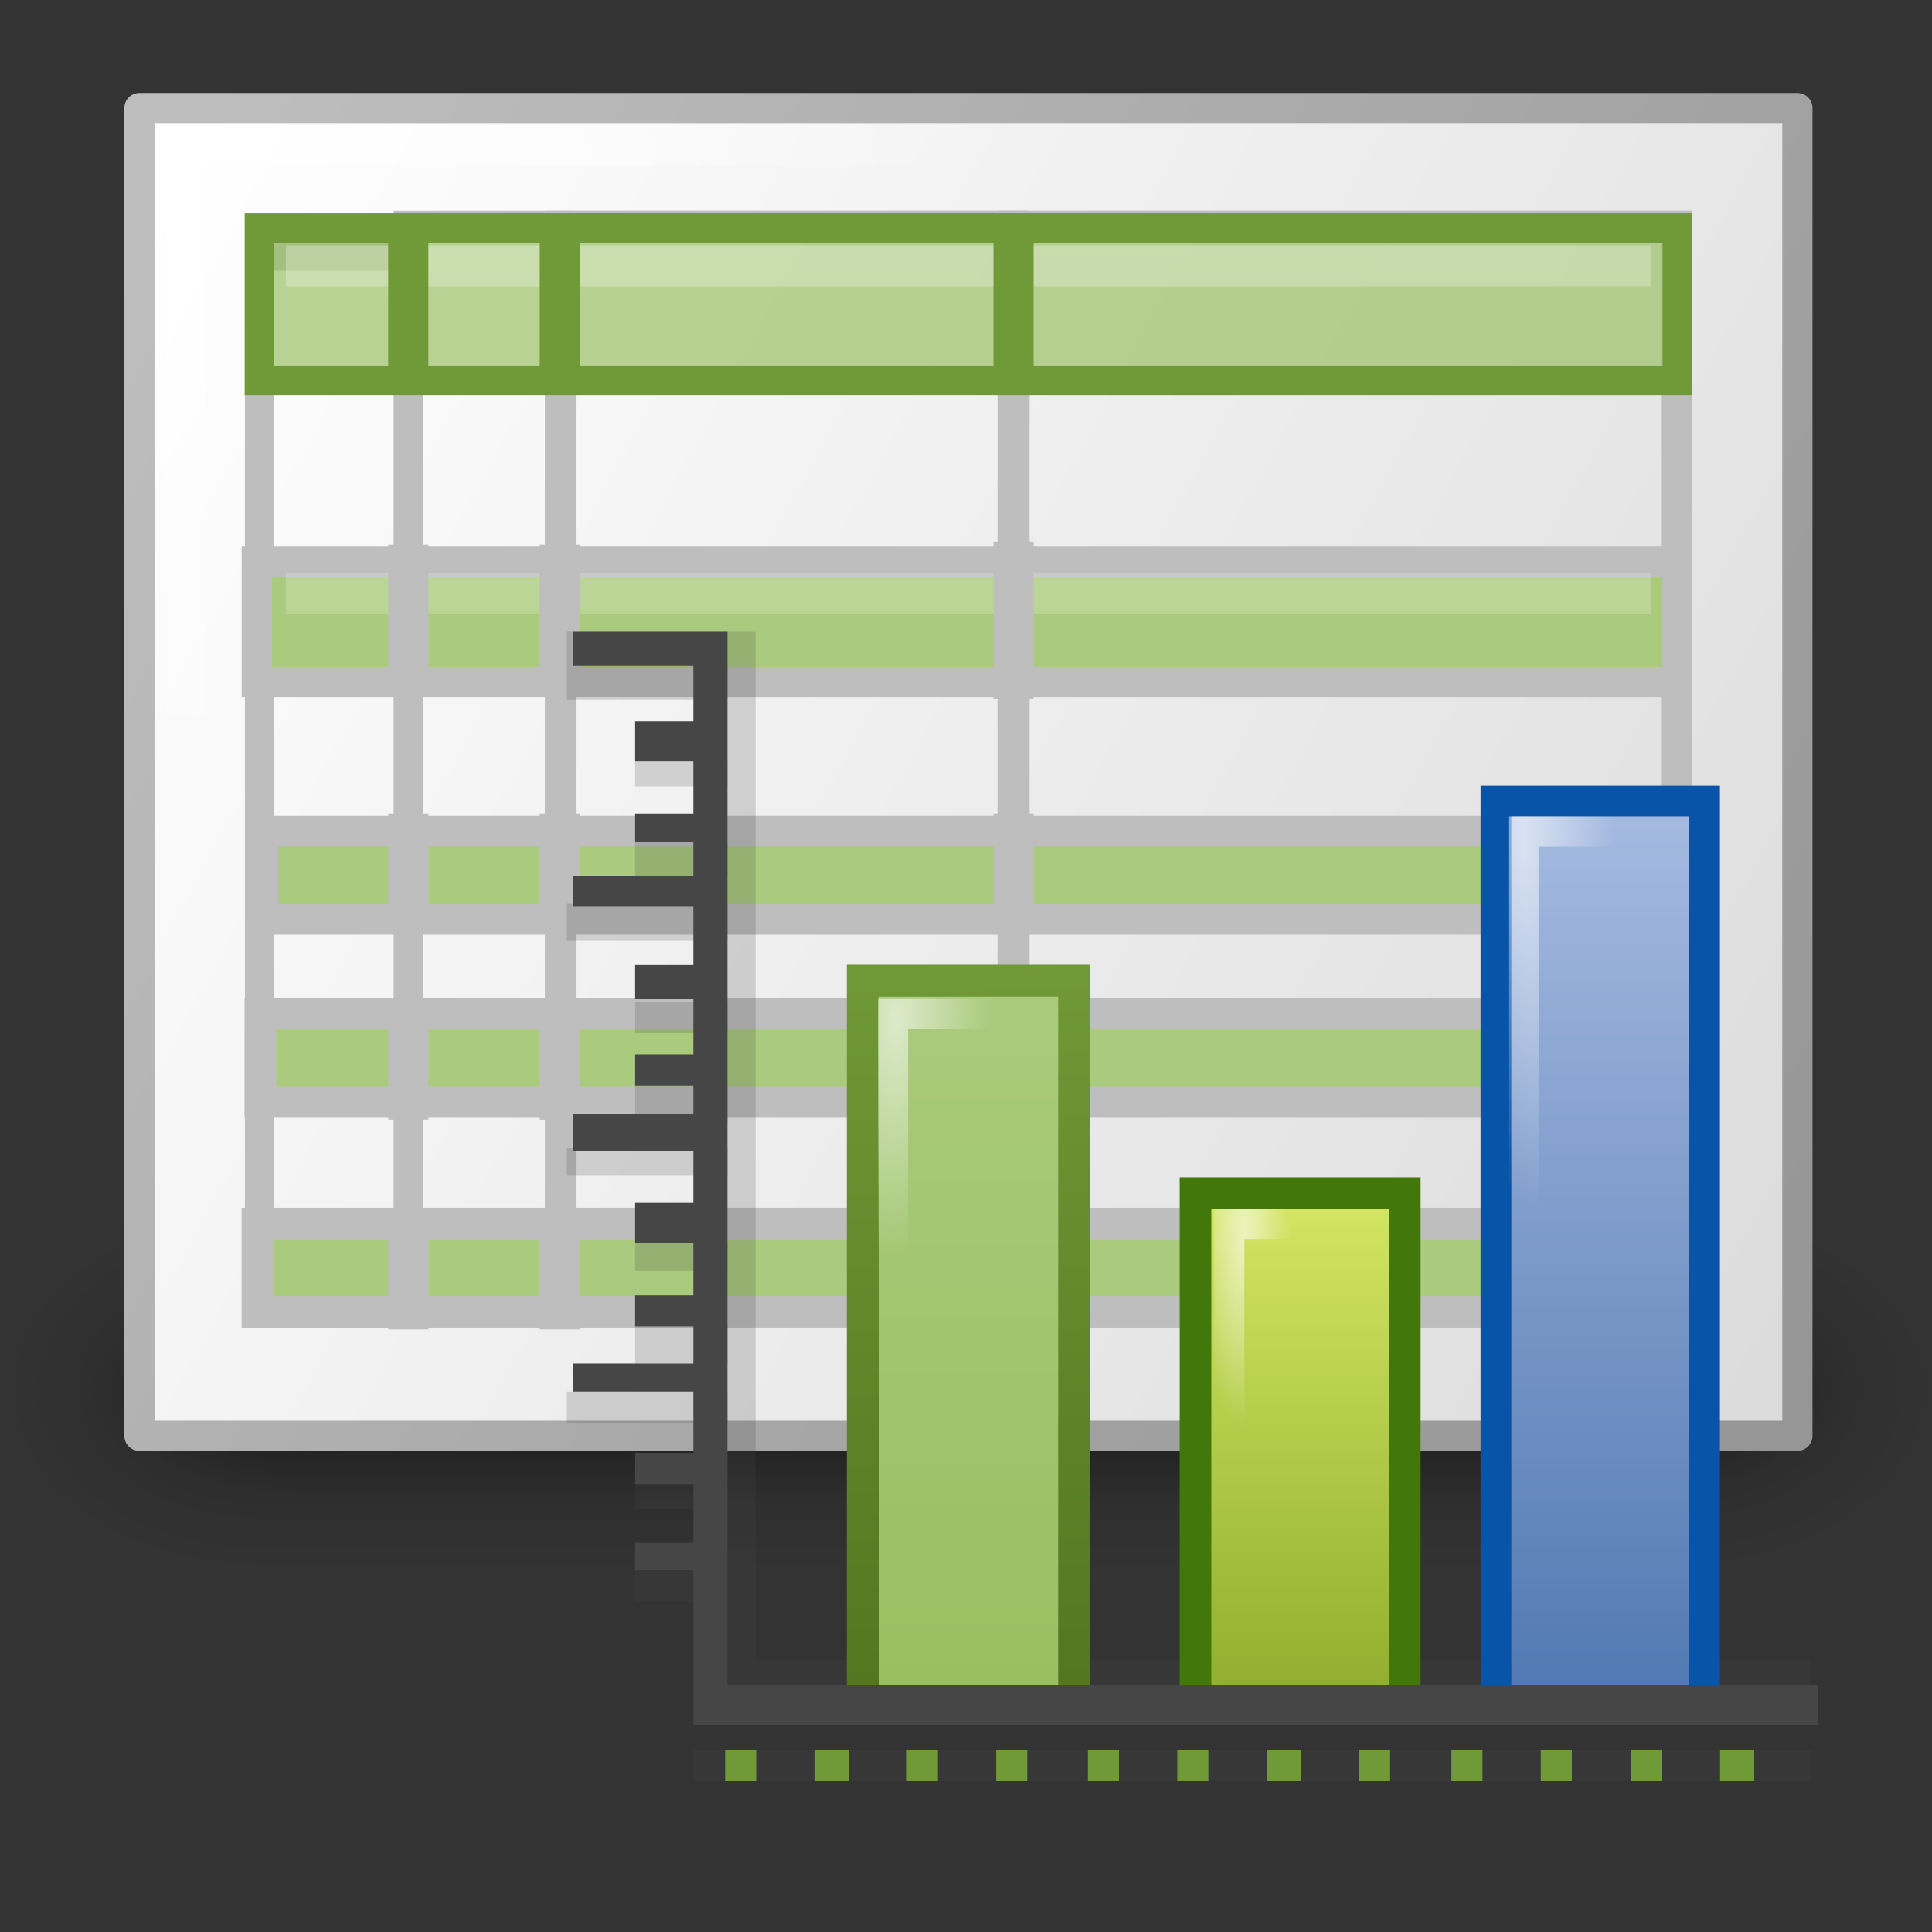 <?xml version="1.0" encoding="UTF-8" standalone="no"?>
<!-- Created with Inkscape (http://www.inkscape.org/) -->

<svg
   xmlns:svg="http://www.w3.org/2000/svg"
   xmlns="http://www.w3.org/2000/svg"
   xmlns:xlink="http://www.w3.org/1999/xlink"
   version="1.0"
   width="64"
   height="64"
   id="svg11300">
  <rect width="100%" height="100%" fill="#333333" stroke="none"/>
  <defs
     id="defs3">
    <linearGradient
       id="linearGradient6482">
      <stop
         id="stop6484"
         style="stop-color:#709937;stop-opacity:1"
         offset="0" />
      <stop
         id="stop6486"
         style="stop-color:#51751e;stop-opacity:1"
         offset="1" />
    </linearGradient>
    <linearGradient
       id="linearGradient7962">
      <stop
         id="stop7964"
         style="stop-color:#ffffff;stop-opacity:1"
         offset="0" />
      <stop
         id="stop7966"
         style="stop-color:#ffffff;stop-opacity:0"
         offset="1" />
    </linearGradient>
    <linearGradient
       id="linearGradient6288">
      <stop
         id="stop6290"
         style="stop-color:#969696;stop-opacity:1"
         offset="0" />
      <stop
         id="stop6292"
         style="stop-color:#bebebe;stop-opacity:1"
         offset="1" />
    </linearGradient>
    <linearGradient
       id="linearGradient6280">
      <stop
         id="stop6282"
         style="stop-color:#ffffff;stop-opacity:1"
         offset="0" />
      <stop
         id="stop6284"
         style="stop-color:#dcdcdc;stop-opacity:1"
         offset="1" />
    </linearGradient>
    <linearGradient
       id="linearGradient4103">
      <stop
         id="stop4105"
         style="stop-color:#aacb7d;stop-opacity:1"
         offset="0" />
      <stop
         id="stop4107"
         style="stop-color:#97bf60;stop-opacity:1"
         offset="1" />
    </linearGradient>
    <linearGradient
       id="linearGradient5113">
      <stop
         id="stop5115"
         style="stop-color:#ffffff;stop-opacity:1"
         offset="0" />
      <stop
         id="stop5117"
         style="stop-color:#ffffff;stop-opacity:0"
         offset="1" />
    </linearGradient>
    <linearGradient
       id="linearGradient2264">
      <stop
         id="stop2266"
         style="stop-color:#d7e866;stop-opacity:1"
         offset="0" />
      <stop
         id="stop2268"
         style="stop-color:#8cab2a;stop-opacity:1"
         offset="1" />
    </linearGradient>
    <linearGradient
       id="linearGradient4103-772-865-112-606">
      <stop
         id="stop139214"
         style="stop-color:#a7bce2;stop-opacity:1"
         offset="0" />
      <stop
         id="stop139216"
         style="stop-color:#5077b1;stop-opacity:1"
         offset="1" />
    </linearGradient>
    <linearGradient
       id="linearGradient3688">
      <stop
         id="stop3690"
         style="stop-color:#000000;stop-opacity:1"
         offset="0" />
      <stop
         id="stop3692"
         style="stop-color:#000000;stop-opacity:0"
         offset="1" />
    </linearGradient>
    <linearGradient
       id="linearGradient3702">
      <stop
         id="stop3704"
         style="stop-color:#000000;stop-opacity:0"
         offset="0" />
      <stop
         id="stop3710"
         style="stop-color:#000000;stop-opacity:1"
         offset="0.5" />
      <stop
         id="stop3706"
         style="stop-color:#000000;stop-opacity:0"
         offset="1" />
    </linearGradient>
    <linearGradient
       x1="45"
       y1="25"
       x2="45"
       y2="48"
       id="linearGradient5582"
       xlink:href="#linearGradient4103-772-865-112-606"
       gradientUnits="userSpaceOnUse"
       gradientTransform="matrix(1.041,0,0,1.023,-7.086,-6.247)" />
    <linearGradient
       x1="37"
       y1="35"
       x2="37"
       y2="48"
       id="linearGradient5585"
       xlink:href="#linearGradient2264"
       gradientUnits="userSpaceOnUse"
       gradientTransform="matrix(1.038,0,0,1.06,-6.13,-7.996)" />
    <linearGradient
       x1="29"
       y1="30"
       x2="29"
       y2="48"
       id="linearGradient5588"
       xlink:href="#linearGradient4103"
       gradientUnits="userSpaceOnUse"
       gradientTransform="matrix(1.052,0,0,1.059,-6.502,-7.996)" />
    <linearGradient
       x1="27.945"
       y1="30"
       x2="28.111"
       y2="48"
       id="linearGradient5590"
       xlink:href="#linearGradient6482"
       gradientUnits="userSpaceOnUse"
       gradientTransform="matrix(1.052,0,0,1.059,-6.502,-7.996)" />
    <linearGradient
       x1="29"
       y1="7.938"
       x2="29"
       y2="40.938"
       id="linearGradient5614"
       xlink:href="#linearGradient7962"
       gradientUnits="userSpaceOnUse"
       gradientTransform="matrix(1,0,0,1.02,-5,-6.24)" />
    <linearGradient
       x1="9.414"
       y1="9.414"
       x2="48.851"
       y2="34.939"
       id="linearGradient5626"
       xlink:href="#linearGradient6280"
       gradientUnits="userSpaceOnUse"
       gradientTransform="matrix(1.007,0,0,1.188,-5.208,-7.516)" />
    <linearGradient
       x1="48.851"
       y1="34.939"
       x2="9.414"
       y2="9.414"
       id="linearGradient5628"
       xlink:href="#linearGradient6288"
       gradientUnits="userSpaceOnUse"
       gradientTransform="matrix(1.007,0,0,1.188,-5.208,-7.516)" />
    <radialGradient
       cx="5.085"
       cy="0.024"
       r="20"
       fx="5.085"
       fy="0.024"
       id="radialGradient6407"
       xlink:href="#linearGradient5113"
       gradientUnits="userSpaceOnUse"
       gradientTransform="matrix(1,0,0,0.775,0,4.163)" />
    <radialGradient
       cx="22.586"
       cy="32.166"
       r="2"
       fx="22.586"
       fy="32.166"
       id="radialGradient6409"
       xlink:href="#linearGradient7962"
       gradientUnits="userSpaceOnUse"
       gradientTransform="matrix(1.192,0.035,-0.088,2.967,-1.874,-70.934)" />
    <radialGradient
       cx="30.851"
       cy="34.829"
       r="2"
       fx="30.851"
       fy="34.829"
       id="radialGradient6411"
       xlink:href="#linearGradient7962"
       gradientUnits="userSpaceOnUse"
       gradientTransform="matrix(0.575,9.8904205e-7,-4.0201317e-6,2.335,13.127,-50.558)" />
    <radialGradient
       cx="38.497"
       cy="29.631"
       r="2"
       fx="38.497"
       fy="29.631"
       id="radialGradient6413"
       xlink:href="#linearGradient7962"
       gradientUnits="userSpaceOnUse"
       gradientTransform="matrix(1.145,-0.061,0.249,4.653,-13.619,-114.738)" />
    <radialGradient
       cx="4.993"
       cy="43.5"
       r="2.5"
       fx="4.993"
       fy="43.5"
       id="radialGradient6415"
       xlink:href="#linearGradient3688"
       gradientUnits="userSpaceOnUse"
       gradientTransform="matrix(2.207,0,0,1.6,42.315,-13.886)" />
    <radialGradient
       cx="4.993"
       cy="43.5"
       r="2.5"
       fx="4.993"
       fy="43.5"
       id="radialGradient6417"
       xlink:href="#linearGradient3688"
       gradientUnits="userSpaceOnUse"
       gradientTransform="matrix(2.207,0,0,1.6,-33.529,-125.314)" />
    <linearGradient
       x1="25.058"
       y1="47.028"
       x2="25.058"
       y2="39.999"
       id="linearGradient6419"
       xlink:href="#linearGradient3702"
       gradientUnits="userSpaceOnUse"
       gradientTransform="matrix(1.102,0,0,1.143,11.486,6)" />
    <radialGradient
       cx="4.993"
       cy="43.5"
       r="2.5"
       fx="4.993"
       fy="43.5"
       id="radialGradient6421"
       xlink:href="#linearGradient3688"
       gradientUnits="userSpaceOnUse"
       gradientTransform="matrix(2.014,0,0,1,41.931,12.214)" />
    <radialGradient
       cx="4.993"
       cy="43.5"
       r="2.5"
       fx="4.993"
       fy="43.5"
       id="radialGradient6423"
       xlink:href="#linearGradient3688"
       gradientUnits="userSpaceOnUse"
       gradientTransform="matrix(2.014,0,0,1,-33.914,-99.214)" />
    <linearGradient
       x1="25.058"
       y1="47.028"
       x2="25.058"
       y2="39.999"
       id="linearGradient6425"
       xlink:href="#linearGradient3702"
       gradientUnits="userSpaceOnUse"
       gradientTransform="matrix(1.005,0,0,0.714,13.8,24.643)" />
  </defs>
  <g
     transform="matrix(1.33,0,0,1.33,0.16,0.15)"
     id="g6427">
    <path
       d="m 17.152,43.474 0,0.774 27.846,0 0,-0.774 -27.846,0 z"
       id="path3771"
       style="opacity:0.2;fill:#464646;fill-opacity:1;fill-rule:evenodd;stroke:none;display:inline;enable-background:new" />
    <g
       transform="matrix(1.147,0,0,1.125,-19.488,-28.178)"
       id="g6970"
       style="opacity:0.9">
      <rect
         width="5.508"
         height="8"
         x="53.343"
         y="51.714"
         id="rect3701"
         style="opacity:0.262;fill:url(#radialGradient6415);fill-opacity:1;stroke:none" />
      <rect
         width="5.508"
         height="8"
         x="-22.501"
         y="-59.714"
         transform="scale(-1,-1)"
         id="rect3703"
         style="opacity:0.262;fill:url(#radialGradient6417);fill-opacity:1;stroke:none" />
      <rect
         width="30.842"
         height="8"
         x="22.501"
         y="51.714"
         id="rect3705"
         style="opacity:0.262;fill:url(#linearGradient6419);fill-opacity:1;stroke:none" />
      <rect
         width="5.026"
         height="5"
         x="51.994"
         y="53.214"
         id="rect3717"
         style="opacity:0.4;fill:url(#radialGradient6421);fill-opacity:1;stroke:none" />
      <rect
         width="5.026"
         height="5"
         x="-23.851"
         y="-58.214"
         transform="scale(-1,-1)"
         id="rect3719"
         style="opacity:0.4;fill:url(#radialGradient6423);fill-opacity:1;stroke:none" />
      <rect
         width="28.143"
         height="5"
         x="23.851"
         y="53.214"
         id="rect3721"
         style="opacity:0.4;fill:url(#linearGradient6425);fill-opacity:1;stroke:none" />
    </g>
    <rect
       width="41.295"
       height="33.072"
       x="3.353"
       y="2.578"
       id="rect5508"
       style="fill:url(#linearGradient5626);fill-opacity:1;fill-rule:evenodd;stroke:url(#linearGradient5628);stroke-width:0.752;stroke-linecap:round;stroke-linejoin:round;stroke-miterlimit:4;stroke-opacity:1;stroke-dasharray:none;stroke-dashoffset:0" />
    <rect
       width="16.491"
       height="26.965"
       x="25.142"
       y="5.518"
       id="rect7919"
       style="fill:none;stroke:#bebebe;stroke-width:0.764;stroke-linecap:round;stroke-linejoin:miter;stroke-miterlimit:4;stroke-opacity:1;stroke-dasharray:none;stroke-dashoffset:0;display:inline;enable-background:new" />
    <rect
       width="11.266"
       height="26.966"
       x="13.84"
       y="5.517"
       id="rect7917"
       style="fill:none;stroke:#bebebe;stroke-width:0.762;stroke-linecap:round;stroke-linejoin:miter;stroke-miterlimit:4;stroke-opacity:1;stroke-dasharray:none;stroke-dashoffset:0;display:inline;enable-background:new" />
    <rect
       width="3.71"
       height="26.312"
       x="6.345"
       y="6.269"
       id="rect7913"
       style="fill:none;stroke:#bebebe;stroke-width:0.73;stroke-linecap:round;stroke-linejoin:miter;stroke-miterlimit:4;stroke-opacity:1;stroke-dasharray:none;stroke-dashoffset:0" />
    <rect
       width="3.765"
       height="26.991"
       x="10.053"
       y="5.504"
       id="rect7923"
       style="fill:none;stroke:#bebebe;stroke-width:0.732;stroke-linecap:round;stroke-linejoin:miter;stroke-miterlimit:4;stroke-opacity:1;stroke-dasharray:none;stroke-dashoffset:0;display:inline;enable-background:new" />
    <rect
       width="35.316"
       height="3.79"
       x="6.342"
       y="5.568"
       id="rect7905"
       style="fill:#97bf60;fill-opacity:0.67;fill-rule:evenodd;stroke:#709937;stroke-width:0.735;stroke-linecap:round;stroke-linejoin:miter;stroke-miterlimit:4;stroke-opacity:1;stroke-dasharray:none;stroke-dashoffset:0" />
    <rect
       width="35.374"
       height="2.998"
       x="6.275"
       y="13.877"
       id="rect7907"
       style="fill:#aacb7d;fill-opacity:1;fill-rule:evenodd;stroke:#bebebe;stroke-width:0.752;stroke-linecap:round;stroke-linejoin:miter;stroke-miterlimit:4;stroke-opacity:1;stroke-dasharray:none;stroke-dashoffset:0" />
    <rect
       width="34.972"
       height="2.197"
       x="6.439"
       y="20.589"
       id="rect7909"
       style="fill:#aacb7d;fill-opacity:1;fill-rule:evenodd;stroke:#bebebe;stroke-width:0.763;stroke-linecap:round;stroke-linejoin:miter;stroke-miterlimit:4;stroke-opacity:1;stroke-dasharray:none;stroke-dashoffset:0;display:inline;enable-background:new" />
    <rect
       width="34.972"
       height="2.197"
       x="6.364"
       y="25.138"
       id="rect7911"
       style="fill:#aacb7d;fill-opacity:1;fill-rule:evenodd;stroke:#bebebe;stroke-width:0.786;stroke-linecap:round;stroke-linejoin:miter;stroke-miterlimit:4;stroke-opacity:1;stroke-dasharray:none;stroke-dashoffset:0;display:inline;enable-background:new" />
    <rect
       width="34.972"
       height="2.197"
       x="6.289"
       y="30.364"
       id="rect7921"
       style="fill:#aacb7d;fill-opacity:1;fill-rule:evenodd;stroke:#bebebe;stroke-width:0.786;stroke-linecap:round;stroke-linejoin:miter;stroke-miterlimit:4;stroke-opacity:1;stroke-dasharray:none;stroke-dashoffset:0;display:inline;enable-background:new" />
    <path
       d="m 7,6 0,1.02 34,0 0,-1.02 -34,0 z m 0,8.16 0,1.02 34,0 0,-1.02 -34,0 z"
       id="rect7955"
       style="opacity:0.3;fill:url(#linearGradient5614);fill-opacity:1;fill-rule:evenodd;stroke:none" />
    <rect
       width="1"
       height="4"
       x="9.549"
       y="5.301"
       id="rect7925"
       style="fill:#709937;fill-opacity:1;fill-rule:evenodd;stroke:none" />
    <rect
       width="1"
       height="4"
       x="13.323"
       y="5.226"
       id="rect7927"
       style="fill:#709937;fill-opacity:1;fill-rule:evenodd;stroke:none;display:inline;enable-background:new" />
    <rect
       width="1"
       height="4"
       x="24.624"
       y="5.301"
       id="rect7929"
       style="fill:#709937;fill-opacity:1;fill-rule:evenodd;stroke:none;display:inline;enable-background:new" />
    <rect
       width="1"
       height="3.699"
       x="9.549"
       y="13.451"
       id="rect7931"
       style="fill:#bebebe;fill-opacity:1;fill-rule:evenodd;stroke:none;display:inline;enable-background:new" />
    <rect
       width="1"
       height="3.699"
       x="13.323"
       y="13.451"
       id="rect7933"
       style="fill:#bebebe;fill-opacity:1;fill-rule:evenodd;stroke:none;display:inline;enable-background:new" />
    <rect
       width="1"
       height="3.925"
       x="24.624"
       y="13.376"
       id="rect7935"
       style="fill:#bebebe;fill-opacity:1;fill-rule:evenodd;stroke:none;display:inline;enable-background:new" />
    <rect
       width="1"
       height="2.85"
       x="9.549"
       y="20.15"
       id="rect7937"
       style="fill:#bebebe;fill-opacity:1;fill-rule:evenodd;stroke:none;display:inline;enable-background:new" />
    <rect
       width="1"
       height="2.699"
       x="24.624"
       y="20.15"
       id="rect7939"
       style="fill:#bebebe;fill-opacity:1;fill-rule:evenodd;stroke:none;display:inline;enable-background:new" />
    <rect
       width="1"
       height="2.85"
       x="13.323"
       y="20.15"
       id="rect7941"
       style="fill:#bebebe;fill-opacity:1;fill-rule:evenodd;stroke:none;display:inline;enable-background:new" />
    <rect
       width="1"
       height="3"
       x="9.549"
       y="24.774"
       id="rect7943"
       style="fill:#bebebe;fill-opacity:1;fill-rule:evenodd;stroke:none;display:inline;enable-background:new" />
    <rect
       width="1"
       height="3"
       x="13.323"
       y="24.774"
       id="rect7945"
       style="fill:#bebebe;fill-opacity:1;fill-rule:evenodd;stroke:none;display:inline;enable-background:new" />
    <rect
       width="1"
       height="3"
       x="25"
       y="24.85"
       id="rect7947"
       style="fill:#bebebe;fill-opacity:1;fill-rule:evenodd;stroke:none;display:inline;enable-background:new" />
    <rect
       width="1"
       height="3"
       x="9.549"
       y="30"
       id="rect7949"
       style="fill:#bebebe;fill-opacity:1;fill-rule:evenodd;stroke:none;display:inline;enable-background:new" />
    <rect
       width="1"
       height="3"
       x="13.323"
       y="30"
       id="rect7951"
       style="fill:#bebebe;fill-opacity:1;fill-rule:evenodd;stroke:none;display:inline;enable-background:new" />
    <rect
       width="1"
       height="3"
       x="25"
       y="29.85"
       id="rect7953"
       style="fill:#bebebe;fill-opacity:1;fill-rule:evenodd;stroke:none;display:inline;enable-background:new" />
    <rect
       width="38.999"
       height="29.999"
       x="4.5"
       y="3.5"
       id="rect7970"
       style="opacity:0.8;fill:none;stroke:url(#radialGradient6407);stroke-width:1.001;stroke-linecap:round;stroke-linejoin:miter;stroke-miterlimit:4;stroke-opacity:1;stroke-dasharray:none;stroke-dashoffset:0" />
    <path
       d="m 36.03,43.474 0,0.774 0.774,0 0,-0.774 -0.774,0 z"
       id="path3691"
       style="fill:#709937;fill-opacity:1;fill-rule:evenodd;stroke:none;display:inline;enable-background:new" />
    <path
       d="m 38.256,43.474 0,0.774 0.774,0 0,-0.774 -0.774,0 z"
       id="path3689"
       style="fill:#709937;fill-opacity:1;fill-rule:evenodd;stroke:none;display:inline;enable-background:new" />
    <path
       d="m 14,15.624 0,1.699 4,0 0,1.526 -2.301,0 0,0.624 2.301,0 0,1.376 -2.301,0 0,0.85 2.301,0 0,0.699 -4,0 0,0.925 4,0 0,1.526 -2.301,0 0,0.774 2.301,0 0,1.226 -2.301,0 0,1 2.301,0 0,0.624 -4,0 0,0.699 4,0 0,1.677 -2.301,0 0,0.699 2.301,0 0,1.301 -2.301,0 0,1 2.301,0 0,0.699 -4,0 0,0.774 4,0 0,1.526 -2.301,0 0,0.624 2.301,0 0,1.376 -2.301,0 0,0.925 2.301,0 0,2.075 1,0 26,0 0,-0.624 -26.301,0 0,-25.602 -4.699,0 z"
       id="path8037"
       style="opacity:0.2;fill:#464646;fill-opacity:1;fill-rule:evenodd;stroke:none;display:inline;enable-background:new" />
    <rect
       width="5.265"
       height="18.017"
       x="21.368"
       y="24.315"
       id="rect8085"
       style="fill:url(#linearGradient5588);fill-opacity:1;fill-rule:evenodd;stroke:url(#linearGradient5590);stroke-width:0.794;stroke-linecap:round;stroke-linejoin:miter;stroke-miterlimit:4;stroke-opacity:1;stroke-dasharray:none;stroke-dashoffset:0" />
    <rect
       width="5.212"
       height="12.738"
       x="29.657"
       y="29.605"
       id="rect8087"
       style="fill:url(#linearGradient5585);fill-opacity:1;fill-rule:evenodd;stroke:#42770c;stroke-width:0.788;stroke-linecap:round;stroke-linejoin:miter;stroke-miterlimit:4;stroke-opacity:1;stroke-dasharray:none;stroke-dashoffset:0;display:inline;enable-background:new" />
    <rect
       width="5.195"
       height="22.495"
       x="37.14"
       y="19.839"
       id="rect8089"
       style="fill:url(#linearGradient5582);fill-opacity:1;fill-rule:evenodd;stroke:#0854a9;stroke-width:0.767;stroke-linecap:round;stroke-linejoin:miter;stroke-miterlimit:4;stroke-opacity:1;stroke-dasharray:none;stroke-dashoffset:0;display:inline;enable-background:new" />
    <path
       d="m 14.15,15.624 0,0.85 3,0 0,1.376 -1.451,0 0,1 1.451,0 0,1.301 -1.451,0 0,0.699 1.451,0 0,0.85 -3,0 0,0.774 3,0 0,1.451 -1.451,0 0,0.85 1.451,0 0,1.376 -1.451,0 0,0.774 1.451,0 0,0.699 -3,0 0,0.925 3,0 0,1.301 -1.451,0 0,1 1.451,0 0,1.301 -1.451,0 0,0.774 1.451,0 0,0.925 -3,0 0,0.699 3,0 0,1.526 -1.451,0 0,0.774 1.451,0 0,1.451 -1.451,0 0,0.699 1.451,0 0,3.85 1,0 27,0 0,-1 -27.15,0 0,-26.226 -3.85,0 z"
       id="rect7980"
       style="fill:#464646;fill-opacity:1;fill-rule:evenodd;stroke:none" />
    <path
       d="m 22.122,40.149 0,-15.005 3.005,0 0,15.005"
       id="path6330"
       style="opacity:0.6;fill:none;stroke:url(#radialGradient6409);stroke-width:0.752;stroke-linecap:square;stroke-linejoin:miter;stroke-miterlimit:4;stroke-opacity:1;stroke-dasharray:none;stroke-dashoffset:0" />
    <path
       d="m 30.498,40.374 0,-10.005 3.005,0 0,10.005"
       id="path6340"
       style="opacity:0.6;fill:none;stroke:url(#radialGradient6411);stroke-width:0.752;stroke-linecap:square;stroke-linejoin:miter;stroke-miterlimit:4;stroke-opacity:1;stroke-dasharray:none;stroke-dashoffset:0;display:inline;enable-background:new" />
    <path
       d="m 37.825,40.596 0,-19.997 2.997,0 0,19.997"
       id="path6344"
       style="opacity:0.6;fill:none;stroke:url(#radialGradient6413);stroke-width:0.752;stroke-linecap:square;stroke-linejoin:miter;stroke-miterlimit:4;stroke-opacity:1;stroke-dasharray:none;stroke-dashoffset:0;display:inline;enable-background:new" />
    <path
       d="m 40.496,43.474 0,0.774 0.774,0 0,-0.774 -0.774,0 z"
       id="path3767"
       style="fill:#709937;fill-opacity:1;fill-rule:evenodd;stroke:none;display:inline;enable-background:new" />
    <path
       d="m 42.722,43.474 0,0.774 0.85,0 0,-0.774 -0.85,0 z"
       id="path3769"
       style="fill:#709937;fill-opacity:1;fill-rule:evenodd;stroke:none;display:inline;enable-background:new" />
    <path
       d="m 26.977,43.474 0,0.774 0.774,0 0,-0.774 -0.774,0 z"
       id="path3783"
       style="fill:#709937;fill-opacity:1;fill-rule:evenodd;stroke:none;display:inline;enable-background:new" />
    <path
       d="m 29.203,43.474 0,0.774 0.774,0 0,-0.774 -0.774,0 z"
       id="path3785"
       style="fill:#709937;fill-opacity:1;fill-rule:evenodd;stroke:none;display:inline;enable-background:new" />
    <path
       d="m 33.729,43.474 0,0.774 0.774,0 0,-0.774 -0.774,0 z"
       id="path3787"
       style="fill:#709937;fill-opacity:1;fill-rule:evenodd;stroke:none;display:inline;enable-background:new" />
    <path
       d="m 31.444,43.474 0,0.774 0.85,0 0,-0.774 -0.85,0 z"
       id="path3795"
       style="fill:#709937;fill-opacity:1;fill-rule:evenodd;stroke:none;display:inline;enable-background:new" />
    <path
       d="m 22.466,43.474 0,0.774 0.774,0 0,-0.774 -0.774,0 z"
       id="path3809"
       style="fill:#709937;fill-opacity:1;fill-rule:evenodd;stroke:none;display:inline;enable-background:new" />
    <path
       d="m 24.692,43.474 0,0.774 0.774,0 0,-0.774 -0.774,0 z"
       id="path3811"
       style="fill:#709937;fill-opacity:1;fill-rule:evenodd;stroke:none;display:inline;enable-background:new" />
    <path
       d="m 17.94,43.474 0,0.774 0.774,0 0,-0.774 -0.774,0 z"
       id="path3813"
       style="fill:#709937;fill-opacity:1;fill-rule:evenodd;stroke:none;display:inline;enable-background:new" />
    <path
       d="m 20.165,43.474 0,0.774 0.85,0 0,-0.774 -0.85,0 z"
       id="path3815"
       style="fill:#709937;fill-opacity:1;fill-rule:evenodd;stroke:none;display:inline;enable-background:new" />
  </g>
</svg>
